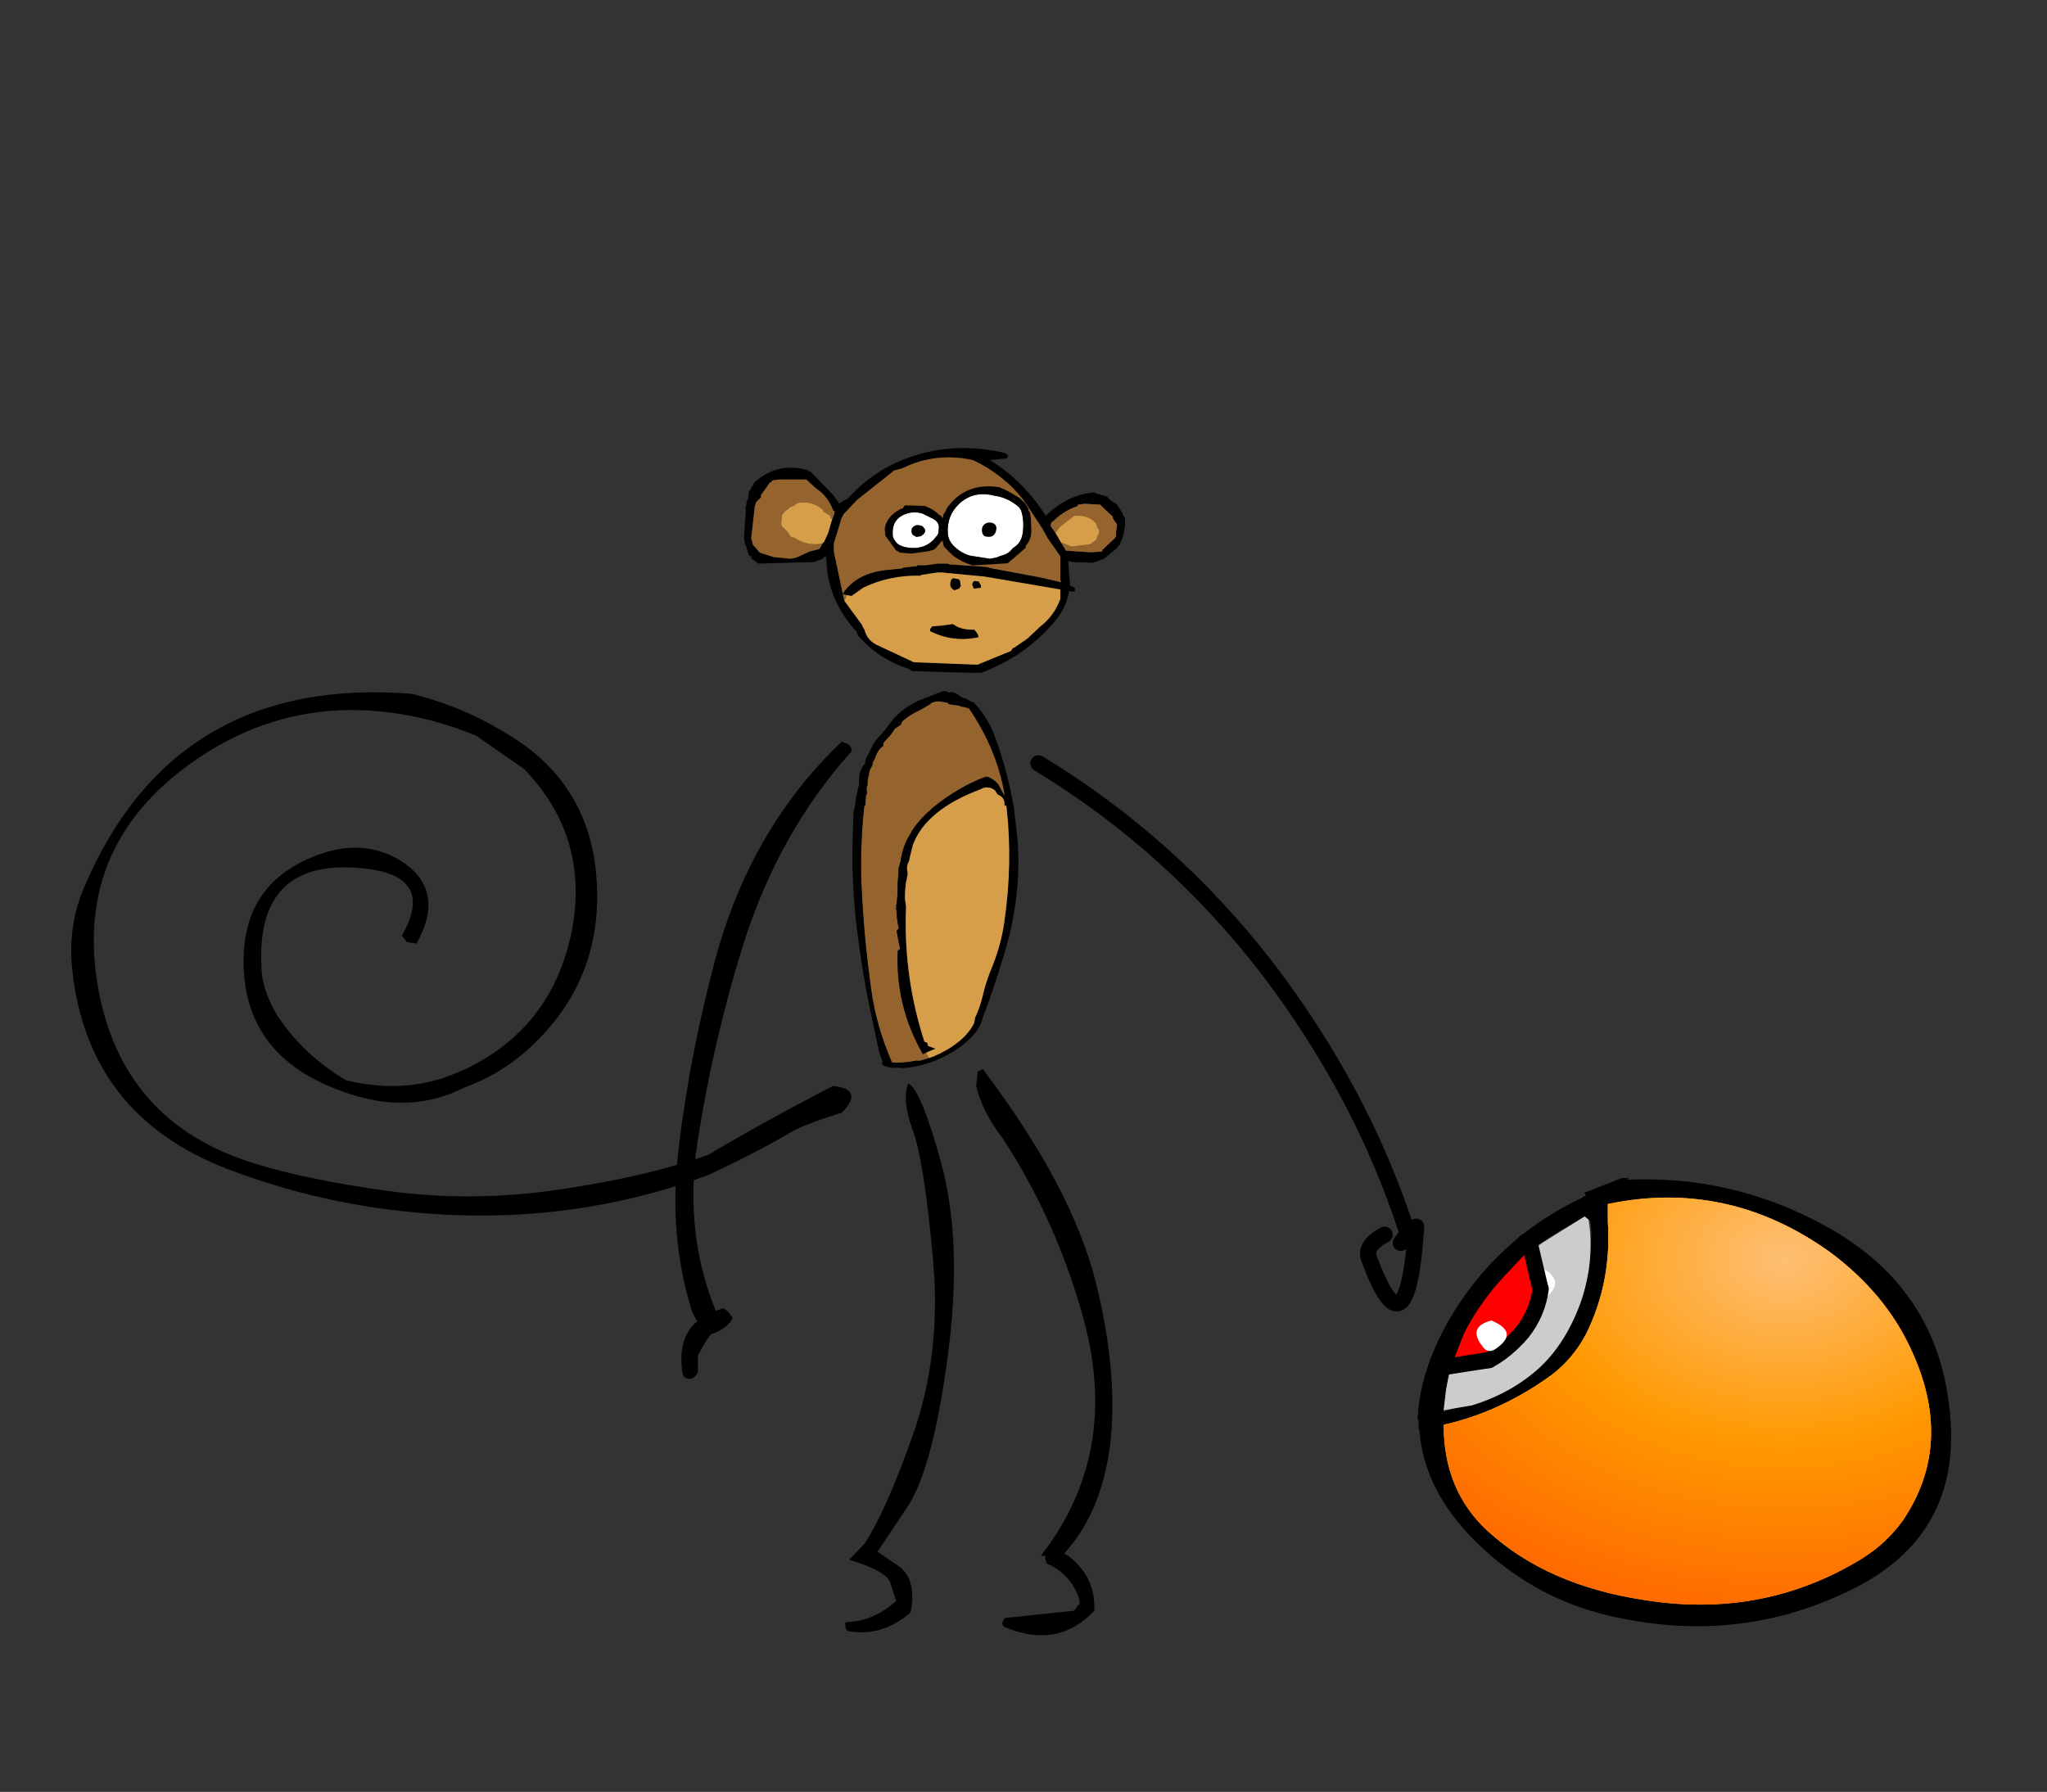 <?xml version="1.0" encoding="UTF-8" standalone="no"?>
<svg xmlns:ffdec="https://www.free-decompiler.com/flash" xmlns:xlink="http://www.w3.org/1999/xlink" ffdec:objectType="frame" height="110.8px" width="126.55px" xmlns="http://www.w3.org/2000/svg">
  <rect width="100%" height="100%" fill="#333333" stroke="none"/>
  <g transform="matrix(1.0, 0.0, 0.0, 1.0, 125.65, 69.65)">
    <use ffdec:characterId="323" height="0.25" transform="matrix(1.0, 0.0, 0.0, 1.0, -29.3, 13.1)" width="0.2" xlink:href="#shape0"/>
    <use ffdec:characterId="298" height="107.25" transform="matrix(-0.213, 0.021, 0.021, 0.213, -63.683, -27.279)" width="48.75" xlink:href="#shape1"/>
    <use ffdec:characterId="324" height="32.35" transform="matrix(1.0, 0.0, 0.0, 1.0, -121.25, -26.85)" width="48.25" xlink:href="#shape2"/>
    <use ffdec:characterId="325" height="35.0" transform="matrix(1.0, 0.0, 0.0, 1.0, -73.4, -3.55)" width="16.5" xlink:href="#shape3"/>
    <use ffdec:characterId="326" height="39.4" transform="matrix(1.0, 0.0, 0.0, 1.0, -83.9, -23.8)" width="10.9" xlink:href="#shape4"/>
    <use ffdec:characterId="327" height="13.9" transform="matrix(1.0, 0.0, 0.0, 1.0, -79.65, -41.95)" width="23.55" xlink:href="#shape5"/>
    <use ffdec:characterId="11" height="9.05" transform="matrix(-0.197, -0.015, -0.015, 0.197, -63.38, -31.36)" width="34.15" xlink:href="#sprite0"/>
    <use ffdec:characterId="17" height="21.6" transform="matrix(-0.229, -0.017, -0.017, 0.229, -61.701, -39.373)" width="39.4" xlink:href="#sprite1"/>
    <use ffdec:characterId="334" height="34.4" transform="matrix(1.0, 0.0, 0.0, 1.0, -61.95, -22.95)" width="24.35" xlink:href="#shape10"/>
    <use ffdec:characterId="300" height="14.0" transform="matrix(1.0, 0.0, 0.0, 1.0, -38.0, 4.15)" width="11.1" xlink:href="#shape11"/>
    <use ffdec:characterId="312" height="6.5" transform="matrix(0.75, 0.0, 0.0, 1.0, -30.988, 20.85)" width="13.65" xlink:href="#shape12"/>
    <use ffdec:characterId="313" height="27.7" transform="matrix(1.0, 0.0, 0.0, 1.0, -38.0, 3.2)" width="32.95" xlink:href="#shape13"/>
    <use ffdec:characterId="320" height="12.1" transform="matrix(1.0, 0.0, 0.0, 1.0, -36.4, 5.45)" width="9.1" xlink:href="#shape14"/>
    <use ffdec:characterId="335" height="8.75" transform="matrix(1.0, 0.0, 0.0, 1.0, -37.0, 6.65)" width="7.1" xlink:href="#shape15"/>
    <clipPath id="clipPath0">
      <path d="M -30.2 1.85 L -31.05 2.9 L -23.6 8.8 L -22.95 8 L -30.2 1.85 Z"/>
    </clipPath>
    <g clip-path="url(#clipPath0)">
      <use ffdec:characterId="315" height="12.45" transform="matrix(1.0, 0.0, 0.0, 1.0, -36.45, 5.2)" width="9.25" xlink:href="#shape16"/>
    </g>
    <clipPath id="clipPath1">
      <path d="M -30.2 0.85 L -31.05 1.9 L -23.6 7.8 L -22.95 7 L -30.2 0.85 Z"/>
    </clipPath>
    <g clip-path="url(#clipPath1)">
      <use ffdec:characterId="317" height="12.45" transform="matrix(1.0, 0.0, 0.0, 1.0, -36.45, 5.2)" width="9.25" xlink:href="#shape17"/>
    </g>
    <use ffdec:characterId="303" height="20.0" id="mcHitTestMonkey" transform="matrix(1.956, 0.0, 0.0, 3.769, -86.15, -42.65)" width="20.0" xlink:href="#sprite3"/>
    <use ffdec:characterId="305" height="20.0" id="mcHitTestCannon" transform="matrix(1.75, 0.0, 0.0, 1.75, -38.513, 0.25)" width="20.0" xlink:href="#sprite4"/>
  </g>
  <defs>
    <g id="shape0" transform="matrix(1.0, 0.0, 0.0, 1.0, 0.1, 0.1)">
      <path d="M-0.1 -0.1 L0.1 0.0 0.0 0.15 -0.1 -0.1" fill="#ff9900" fill-rule="evenodd" stroke="none"/>
    </g>
    <g id="shape1" transform="matrix(1.0, 0.0, 0.0, 1.0, 24.35, 53.6)">
      <path d="M9.5 -7.25 Q8.8 -9.65 7.5 -11.8 L5.6 -14.5 5.5 -14.65 Q0.6 -20.5 -9.25 -25.0 -12.85 -26.65 -16.7 -27.7 L-17.45 -27.75 Q-20.25 -26.25 -20.95 -23.8 -21.3 -22.75 -21.95 -21.8 -21.0 -35.4 -14.1 -47.9 L-12.6 -48.5 -12.45 -48.5 -11.6 -48.7 -11.55 -48.9 -8.55 -49.65 -8.25 -49.9 -8.05 -50.15 -6.6 -50.55 Q-5.05 -51.1 -3.5 -50.55 L-2.9 -50.15 Q-1.45 -49.4 0.1 -48.8 3.0 -47.8 5.45 -46.05 L5.95 -45.15 7.95 -44.05 Q8.85 -42.6 10.25 -41.55 L11.45 -40.45 11.5 -40.1 11.55 -39.85 11.65 -39.5 Q13.3 -38.55 14.1 -36.7 14.45 -35.85 15.1 -35.15 L15.15 -34.85 15.2 -34.55 15.3 -34.25 15.55 -33.9 16.2 -32.9 16.85 -30.8 17.2 -29.45 17.2 -29.05 17.2 -28.75 17.4 -28.45 17.5 -28.3 17.6 -27.85 17.6 -27.25 17.6 -26.65 17.6 -26.35 17.8 -26.05 18.0 -25.7 18.1 -25.15 18.4 -23.3 18.45 -23.0 18.75 -22.7 18.8 -22.65 Q21.45 -9.9 21.95 2.75 22.55 16.3 22.0 29.75 21.6 40.8 18.15 51.5 L18.2 51.65 17.4 51.85 Q14.4 52.25 11.0 51.9 L10.1 52.05 7.15 51.5 Q7.8 50.95 7.8 50.05 L7.95 49.85 8.95 50.2 Q15.5 35.65 13.25 19.85 L12.7 19.4 12.65 18.6 12.65 18.1 13.0 14.0 12.3 13.4 Q12.65 10.6 12.45 7.85 L12.6 7.85 12.7 8.0 12.5 7.25 12.45 7.05 Q11.6 3.8 11.4 0.55 L11.2 -0.45 11.1 -1.2 11.05 -1.45 10.95 -1.75 10.85 -2.45 10.7 -3.6 10.55 -4.2 10.55 -4.25 10.15 -6.0 9.65 -6.9 9.55 -7.25 9.55 -7.15 9.5 -7.25 M-17.95 -24.45 L-18.8 -23.95 -19.25 -23.55 -18.75 -24.05 -18.4 -24.3 -17.95 -24.45" fill="#95632d" fill-rule="evenodd" stroke="none"/>
      <path d="M18.15 51.5 Q21.6 40.8 22.0 29.75 22.55 16.3 21.95 2.75 21.45 -9.9 18.8 -22.65 L18.75 -22.7 18.45 -23.0 18.4 -23.3 18.1 -25.15 18.0 -25.7 17.8 -26.05 17.6 -26.35 17.6 -26.65 17.6 -27.25 17.6 -27.85 17.5 -28.3 17.4 -28.45 17.2 -28.75 17.2 -29.05 17.2 -29.45 16.85 -30.8 16.2 -32.9 15.55 -33.9 15.3 -34.25 15.2 -34.55 15.15 -34.85 15.1 -35.15 Q14.45 -35.85 14.1 -36.7 13.3 -38.55 11.65 -39.5 L11.55 -39.85 11.5 -40.1 11.45 -40.45 10.25 -41.55 Q8.85 -42.6 7.95 -44.05 L5.95 -45.15 5.45 -46.05 Q3.0 -47.8 0.1 -48.8 -1.45 -49.4 -2.9 -50.15 L-3.5 -50.55 Q-5.05 -51.1 -6.6 -50.55 L-8.05 -50.15 -8.25 -49.9 -8.55 -49.65 -11.55 -48.9 -11.6 -48.7 -12.45 -48.5 -12.6 -48.5 -14.1 -47.9 Q-21.0 -35.4 -21.95 -21.8 -21.3 -22.75 -20.95 -23.8 -20.25 -26.25 -17.45 -27.75 L-16.7 -27.7 Q-12.85 -26.65 -9.25 -25.0 0.6 -20.5 5.5 -14.65 L5.6 -14.5 7.5 -11.8 Q8.8 -9.65 9.5 -7.25 L9.55 -7.1 9.55 -7.15 9.55 -7.25 9.65 -6.9 10.4 -4.7 10.55 -4.25 10.55 -4.2 10.7 -3.6 10.85 -2.45 10.95 -1.75 11.15 -0.85 11.2 -0.45 11.4 0.55 Q11.6 3.8 12.45 7.05 L12.35 6.95 12.4 7.65 12.45 7.85 Q12.65 10.6 12.3 13.4 L13.0 14.0 12.65 18.1 12.55 19.25 12.7 19.4 13.25 19.85 Q15.5 35.65 8.95 50.2 L7.95 49.85 5.15 49.0 7.25 48.0 7.35 47.05 8.15 46.7 8.65 44.3 Q12.25 26.0 9.6 7.3 L9.7 5.3 Q9.55 2.95 9.0 0.65 L8.55 -0.85 8.45 -1.25 8.3 -1.65 Q8.1 -2.15 8.2 -2.6 8.45 -4.4 7.4 -5.75 L7.2 -6.5 6.0 -9.95 5.95 -10.1 Q1.2 -20.0 -15.3 -24.35 L-15.95 -24.6 -16.45 -24.65 -16.7 -24.7 -17.0 -24.65 -17.95 -24.45 -18.4 -24.3 -18.75 -24.05 -19.25 -23.55 -19.35 -23.4 -19.85 -22.35 Q-22.0 -21.2 -21.55 -19.1 L-22.1 -18.75 -22.1 -18.1 Q-22.3 -2.15 -18.25 14.35 -16.6 21.3 -12.8 28.3 -11.1 31.6 -9.95 35.0 -8.85 38.3 -6.95 41.5 L-7.0 41.6 -6.85 42.1 -6.6 42.85 Q-4.3 46.5 1.0 49.2 3.9 50.65 7.15 51.5 L10.1 52.05 11.0 51.9 Q14.4 52.25 17.4 51.85 L18.2 51.65 18.35 51.6 18.15 51.5 M12.5 7.25 L12.7 8.0 12.6 7.85 12.4 7.65 12.45 7.3 12.5 7.25 M15.7 -38.2 L16.0 -37.85 17.05 -36.1 17.2 -35.75 17.2 -35.45 17.2 -35.15 Q19.35 -33.2 19.55 -30.3 L19.65 -29.1 Q20.85 -25.95 21.55 -22.65 L21.95 -21.7 22.1 -20.7 22.1 -20.55 22.15 -20.5 23.4 -10.7 24.0 -4.55 23.9 -4.5 Q24.5 2.95 24.4 10.35 24.15 26.25 22.15 42.0 L21.5 48.0 20.75 51.25 Q21.4 51.9 20.25 52.55 18.5 53.45 15.95 53.45 L15.2 53.65 Q9.25 53.85 3.55 51.75 -2.35 49.6 -6.05 46.2 -8.35 44.05 -9.15 41.75 -13.5 32.95 -17.2 23.9 -24.25 6.95 -24.35 -9.95 L-24.2 -17.05 -24.3 -17.05 -24.1 -19.2 -24.1 -19.7 -24.0 -19.75 -24.0 -20.35 -23.95 -20.5 -23.95 -20.65 -23.95 -20.75 Q-23.1 -30.25 -20.6 -39.55 -19.15 -44.95 -15.55 -49.6 L-15.25 -49.6 -15.2 -49.6 -13.45 -50.8 -12.3 -51.3 -11.55 -52.0 -10.1 -53.0 -8.55 -53.05 -8.3 -53.4 -7.9 -53.5 -7.2 -53.55 -7.1 -53.6 -2.55 -52.3 Q0.25 -51.7 3.0 -50.35 5.45 -49.15 7.45 -47.4 L7.7 -47.25 10.15 -44.6 13.4 -41.5 Q14.8 -40.05 15.7 -38.2" fill="#000000" fill-rule="evenodd" stroke="none"/>
      <path d="M9.5 -7.25 L9.55 -7.15 9.55 -7.1 9.5 -7.25 M9.65 -6.9 L10.15 -6.0 10.55 -4.25 10.4 -4.7 9.65 -6.9 M10.95 -1.75 L11.05 -1.45 11.1 -1.2 11.15 -0.85 10.95 -1.75 M12.65 18.1 L12.65 18.6 12.7 19.4 12.55 19.25 12.65 18.1 M7.95 49.85 L7.8 50.05 Q7.8 50.95 7.15 51.5 3.9 50.65 1.0 49.2 -4.3 46.5 -6.6 42.85 L-6.85 42.1 -7.0 41.6 -6.95 41.5 Q-8.85 38.3 -9.95 35.0 -11.1 31.6 -12.8 28.3 -16.6 21.3 -18.25 14.35 -22.3 -2.15 -22.1 -18.1 L-22.1 -18.75 -21.55 -19.1 Q-22.0 -21.2 -19.85 -22.35 L-19.35 -23.4 -19.25 -23.55 -18.8 -23.95 -17.95 -24.45 -17.0 -24.65 -16.7 -24.7 -16.45 -24.65 -15.95 -24.6 -15.3 -24.35 Q1.2 -20.0 5.95 -10.1 L6.0 -9.95 7.2 -6.5 7.4 -5.75 Q8.45 -4.4 8.2 -2.6 8.1 -2.15 8.3 -1.65 L8.45 -1.25 8.55 -0.85 9.0 0.65 Q9.55 2.95 9.7 5.3 L9.6 7.3 Q12.25 26.0 8.65 44.3 L8.15 46.7 7.35 47.05 7.25 48.0 5.15 49.0 7.95 49.85" fill="#d79e4a" fill-rule="evenodd" stroke="none"/>
    </g>
    <g id="shape2" transform="matrix(1.0, 0.0, 0.0, 1.0, 24.1, 16.15)">
      <path d="M0.95 -13.45 L3.9 -11.4 Q8.05 -7.1 6.8 -1.15 5.55 4.65 0.2 7.2 L0.15 7.2 Q-3.15 8.8 -7.1 7.85 -9.65 6.35 -11.25 4.0 -12.05 2.8 -12.3 1.4 -12.95 -6.0 -6.0 -5.25 -1.55 -4.8 -3.65 -1.1 L-3.35 -0.7 -2.75 -0.6 Q-0.85 -4.0 -3.85 -5.8 -5.85 -6.95 -8.2 -6.3 -13.9 -4.6 -13.4 1.4 -12.95 6.75 -6.85 8.7 -3.05 9.95 0.2 8.3 2.55 7.45 4.4 5.7 8.7 1.65 8.4 -4.3 8.1 -10.35 3.05 -13.45 0.2 -15.25 -3.05 -16.05 -17.65 -17.2 -23.25 -4.2 -24.3 -1.8 -24.05 0.85 -23.15 10.0 -14.4 13.35 -10.2 14.95 -5.8 15.65 5.35 17.4 15.3 13.7 18.4 12.25 20.5 11.0 21.3 10.55 23.55 9.85 24.95 8.4 23.0 8.2 18.65 10.45 15.3 12.45 11.55 13.8 6.1 14.6 0.7 15.4 -4.45 14.7 -9.6 14.0 -12.9 12.95 -21.0 10.4 -22.45 2.05 -24.0 -6.95 -16.05 -12.2 -9.65 -16.4 -1.85 -14.4 -0.35 -14.0 0.95 -13.45" fill="#000000" fill-rule="evenodd" stroke="none"/>
    </g>
    <g id="shape3" transform="matrix(1.0, 0.0, 0.0, 1.0, 8.25, 17.5)">
      <path d="M-4.1 -13.8 Q-3.4 -12.0 -2.85 -6.05 -2.25 -0.15 -4.0 4.95 -5.7 9.8 -7.05 11.85 L-8.0 12.85 Q-5.65 13.55 -5.45 14.3 L-5.1 15.4 Q-6.5 16.65 -8.15 16.7 L-8.25 16.75 -8.25 16.85 -8.2 17.15 -8.1 17.25 Q-6.0 17.65 -4.2 16.1 -3.8 14.0 -5.0 13.2 L-6.25 12.35 -4.35 9.5 Q-2.8 7.05 -1.9 0.2 -1.0 -6.6 -2.25 -11.45 -3.55 -16.25 -4.35 -16.6 -4.75 -15.6 -4.1 -13.8 M-0.05 -17.35 L-0.15 -16.45 Q0.25 -14.8 1.5 -13.2 4.85 -8.05 6.5 -2.0 8.75 6.3 3.85 12.6 L4.15 12.6 4.15 12.65 4.1 12.75 4.2 13.05 4.25 13.1 Q5.65 13.7 6.2 15.2 L6.25 15.55 6.15 15.65 5.95 15.95 5.9 16.0 1.6 16.45 1.5 16.65 Q1.4 16.85 1.6 17.0 4.9 18.4 7.15 16.0 7.25 13.95 5.6 12.65 L5.3 12.45 Q7.35 10.2 8.0 6.6 8.8 2.0 7.25 -4.3 5.75 -10.25 0.25 -17.5 L0.1 -17.4 -0.05 -17.35" fill="#000000" fill-rule="evenodd" stroke="none"/>
    </g>
    <g id="shape4" transform="matrix(1.0, 0.0, 0.0, 1.0, 5.45, 19.7)">
      <path d="M-1.9 15.95 L-2.15 15.6 Q-2.35 15.4 -2.5 15.35 L-2.95 15.5 Q-4.9 10.75 -4.1 5.2 -3.15 -1.05 -1.25 -7.15 0.95 -14.1 5.45 -19.1 5.45 -19.5 5.05 -19.6 L4.85 -19.7 Q-0.8 -14.35 -3.0 -6.15 -4.55 -0.35 -5.25 5.5 -5.9 10.85 -4.4 15.6 L-4.1 16.15 Q-5.35 17.2 -5.0 19.4 L-4.9 19.6 Q-4.45 19.9 -4.1 19.4 L-4.05 19.2 -4.05 18.8 -4.05 18.25 -3.6 17.45 -3.25 16.95 Q-2.55 16.75 -2.05 16.2 L-1.9 15.95" fill="#000000" fill-rule="evenodd" stroke="none"/>
    </g>
    <g id="shape5" transform="matrix(1.0, 0.0, 0.0, 1.0, 11.75, 6.95)">
      <path d="M4.55 -6.5 L4.45 -6.6 4.35 -6.65 Q0.6 -7.5 -2.65 -5.9 -4.2 -5.1 -5.35 -3.8 L-5.6 -3.7 -5.8 -3.55 -5.85 -3.5 -6.25 -4.05 -7.65 -5.5 -7.7 -5.5 -7.85 -5.55 -7.85 -5.6 Q-9.65 -6.05 -10.95 -4.95 L-11.1 -4.85 -11.2 -4.65 -11.2 -4.6 -11.3 -4.55 -11.3 -4.5 -11.35 -4.4 -11.35 -4.35 -11.4 -4.3 -11.45 -4.3 -11.45 -4.25 -11.5 -3.8 -11.6 -3.6 -11.6 -3.45 -11.65 -3.3 -11.65 -3.25 -11.65 -2.95 -11.75 -1.45 -11.7 -1.0 -11.65 -0.95 -11.45 -0.3 -11.3 -0.25 -11.3 -0.1 -11.2 -0.05 -11.0 0.1 -10.85 0.2 -7.4 0.1 -6.9 -0.1 -6.75 -0.25 -6.7 -0.3 -6.65 0.1 Q-6.55 2.5 -4.8 4.4 L-4.7 4.65 Q-3.45 6.1 -1.6 6.7 L-1.35 6.85 2.2 6.95 2.9 6.95 Q5.5 6.0 7.3 3.95 8.15 3.05 8.35 1.9 L8.7 1.95 8.7 1.7 8.4 1.55 8.3 0.2 8.3 0.1 8.25 0.05 8.6 0.1 9.85 0.15 9.95 0.1 10.5 -0.1 11.35 -0.8 11.35 -0.85 11.5 -1.0 11.5 -1.05 11.7 -1.55 11.75 -1.85 11.8 -2.15 11.8 -2.6 11.7 -2.75 11.65 -2.9 11.6 -3.0 11.3 -3.45 10.8 -3.8 10.7 -3.95 10.5 -4.0 9.95 -4.15 9.95 -4.2 9.8 -4.2 Q8.15 -4.0 6.9 -2.75 5.55 -4.9 3.45 -6.2 L4.45 -6.3 4.55 -6.35 4.55 -6.5 M10.65 -3.65 L10.65 -3.6 10.65 -3.65 M7.5 -1.7 L7.25 -2.05 7.2 -2.15 7.25 -2.35 7.4 -2.45 7.5 -2.55 Q8.1 -3.1 8.85 -3.35 L8.9 -3.45 8.95 -3.45 9.3 -3.5 10.2 -3.45 10.25 -3.45 11.05 -2.7 11.05 -2.6 11.25 -2.3 11.3 -2.25 11.3 -2.1 11.25 -1.8 11.25 -1.5 11.15 -1.35 10.4 -0.65 10.4 -0.55 9.75 -0.5 9.65 -0.5 8.15 -0.6 7.85 -1.1 7.5 -1.7 M7.0 -1.4 L7.8 -0.25 7.8 0.1 7.8 1.2 7.85 1.35 6.55 1.05 3.6 0.5 3.2 0.4 0.95 0.25 0.85 0.2 0.25 0.2 0.2 0.2 -0.5 0.3 -0.6 0.3 -0.7 0.3 -1.05 0.3 -1.05 0.35 -1.9 0.45 -2.0 0.5 -3.0 0.6 Q-4.8 0.8 -5.65 2.05 L-5.6 2.1 -5.4 2.15 -5.1 2.2 -4.4 1.7 Q-2.75 0.9 -0.85 0.95 L-0.8 0.9 0.2 0.75 0.5 0.75 1.0 0.8 2.05 0.9 3.1 1.0 3.7 1.1 7.8 1.8 7.8 2.4 Q7.4 3.45 6.55 4.1 L5.75 4.85 5.65 4.9 5.65 4.95 5.6 4.95 4.95 5.4 4.9 5.4 4.85 5.45 4.75 5.6 2.8 6.4 2.7 6.45 -1.25 6.3 -3.6 5.2 Q-4.15 4.9 -4.3 4.3 L-4.45 4.05 -4.45 4.0 -5.55 2.5 -5.6 2.3 -6.2 -0.55 -6.2 -0.6 -6.2 -0.65 -6.2 -0.75 -6.2 -1.05 -5.8 -2.35 -5.75 -2.55 -5.6 -2.85 -4.8 -3.7 -4.75 -3.75 -2.6 -5.45 -2.5 -5.55 -1.95 -5.7 Q0.1 -6.7 2.4 -6.2 4.3 -5.3 5.55 -3.7 L6.7 -1.95 6.95 -1.5 7.0 -1.4 M-6.9 -1.05 L-7.0 -0.85 -7.1 -0.7 -7.7 -0.55 -8.45 -0.2 -8.85 -0.1 -9.9 -0.2 -10.7 -0.45 -10.8 -0.5 -11.05 -0.8 -11.1 -0.85 -11.2 -0.95 -11.3 -1.35 -11.3 -1.45 -11.1 -3.2 -11.1 -3.25 -11.1 -3.3 -11.05 -3.45 -11.0 -3.6 -10.95 -3.65 -10.8 -3.8 -10.7 -3.9 -10.7 -4.05 -10.3 -4.6 -10.2 -4.75 -10.15 -4.8 -10.05 -4.85 -10.05 -4.9 -9.95 -4.95 -9.6 -5.0 -7.9 -5.0 -7.3 -4.45 Q-6.55 -3.95 -6.25 -3.1 L-6.2 -3.05 -6.15 -3.05 -6.15 -3.0 -6.2 -2.8 -6.3 -2.55 -6.55 -1.7 -6.8 -1.15 -6.9 -1.05 M2.9 1.55 L2.75 1.3 2.7 1.3 2.65 1.3 Q2.4 1.2 2.35 1.5 L2.45 1.75 2.9 1.7 2.9 1.55 M1.05 1.2 L1.0 1.4 Q0.95 1.7 1.25 1.85 L1.55 1.75 1.6 1.65 1.65 1.6 1.6 1.25 1.5 1.15 1.4 1.15 1.2 1.1 Q1.15 1.1 1.05 1.2" fill="#000000" fill-rule="evenodd" stroke="none"/>
      <path d="M7.85 -1.1 L8.15 -0.6 9.65 -0.5 9.75 -0.5 10.4 -0.55 10.4 -0.65 11.15 -1.35 11.25 -1.5 11.25 -1.8 11.3 -2.1 11.3 -2.25 11.25 -2.3 11.05 -2.6 11.05 -2.7 10.25 -3.45 10.2 -3.45 9.3 -3.5 8.95 -3.45 8.9 -3.45 8.85 -3.35 Q8.1 -3.1 7.5 -2.55 L7.4 -2.45 7.25 -2.35 7.2 -2.15 7.25 -2.05 7.5 -1.7 7.8 -2.1 8.65 -2.75 Q9.5 -2.85 10.0 -2.3 L10.05 -2.2 10.1 -2.0 10.15 -1.95 10.2 -1.9 10.2 -1.75 10.2 -1.7 10.0 -1.25 9.65 -1.0 8.5 -0.85 8.0 -1.05 7.85 -1.1 M7.0 -1.4 L6.95 -1.5 6.7 -1.95 5.55 -3.7 Q4.3 -5.3 2.4 -6.2 0.1 -6.7 -1.95 -5.7 L-2.5 -5.55 -2.6 -5.45 -4.75 -3.75 -4.8 -3.7 -5.6 -2.85 -5.75 -2.55 -5.8 -2.35 -6.2 -1.05 -6.2 -0.75 -6.2 -0.65 -6.2 -0.6 -6.2 -0.55 -5.6 2.3 -5.55 2.5 -5.5 2.4 -5.4 2.15 -5.6 2.1 -5.65 2.05 Q-4.8 0.8 -3.0 0.6 L-2.0 0.5 -1.9 0.45 -1.05 0.35 -1.05 0.3 -0.7 0.3 -0.6 0.3 -0.5 0.3 0.2 0.2 0.25 0.2 0.85 0.2 0.95 0.25 3.2 0.4 3.6 0.5 6.55 1.05 7.85 1.35 7.8 1.2 7.8 0.1 7.8 -0.25 7.0 -1.4 M-6.25 -3.1 Q-6.55 -3.95 -7.3 -4.45 L-7.9 -5.0 -9.6 -5.0 -9.95 -4.95 -10.05 -4.9 -10.05 -4.85 -10.15 -4.8 -10.2 -4.75 -10.3 -4.6 -10.7 -4.05 -10.7 -3.9 -10.8 -3.8 -10.95 -3.65 -11.0 -3.6 -11.05 -3.45 -11.1 -3.3 -11.1 -3.25 -11.1 -3.2 -11.3 -1.45 -11.3 -1.35 -11.2 -0.95 -11.1 -0.85 -11.05 -0.8 -10.8 -0.5 -10.7 -0.45 -9.9 -0.2 -8.85 -0.1 -8.45 -0.2 -7.7 -0.55 -7.1 -0.7 -7.0 -0.85 -6.9 -1.05 Q-7.8 -0.85 -8.65 -1.4 L-8.85 -1.45 -9.05 -1.75 -9.25 -1.95 -9.4 -2.1 -9.45 -2.2 -9.45 -2.35 -9.4 -2.8 -9.3 -2.95 -9.25 -3.0 -9.0 -3.2 -8.9 -3.3 -8.85 -3.3 Q-8.6 -3.4 -8.45 -3.55 -7.55 -3.7 -6.9 -3.15 L-6.85 -3.1 -6.85 -3.05 -6.85 -3.0 -6.8 -3.0 -6.5 -2.8 -6.4 -2.75 -6.4 -2.7 -6.4 -2.6 -6.35 -2.6 -6.3 -2.55 -6.2 -2.8 -6.15 -3.0 -6.15 -3.05 -6.2 -3.05 -6.25 -3.1 M-9.85 -3.05 L-9.9 -3.0 -9.9 -2.9 -9.95 -2.8 -9.85 -3.05" fill="#95632d" fill-rule="evenodd" stroke="none"/>
      <path d="M7.85 -1.1 L8.0 -1.05 8.5 -0.85 9.65 -1.0 10.0 -1.25 10.2 -1.7 10.2 -1.75 10.2 -1.9 10.15 -1.95 10.1 -2.0 10.05 -2.2 10.0 -2.3 Q9.5 -2.85 8.65 -2.75 L7.8 -2.1 7.5 -1.7 7.85 -1.1 M6.95 -1.5 L7.0 -1.4 6.95 -1.5 M-5.4 2.15 L-5.5 2.4 -5.55 2.5 -4.45 4.0 -4.45 4.05 -4.3 4.3 Q-4.15 4.9 -3.6 5.2 L-1.25 6.3 2.7 6.45 2.8 6.4 4.75 5.6 4.85 5.45 4.9 5.4 4.95 5.4 5.6 4.95 5.65 4.95 5.65 4.9 5.75 4.85 6.55 4.1 Q7.4 3.45 7.8 2.4 L7.8 1.8 3.7 1.1 3.1 1.0 2.05 0.9 1.0 0.8 0.5 0.75 0.2 0.75 -0.8 0.9 -0.85 0.95 Q-2.75 0.9 -4.4 1.7 L-5.1 2.2 -5.4 2.15 M-6.3 -2.55 L-6.35 -2.6 -6.4 -2.6 -6.4 -2.7 -6.4 -2.75 -6.5 -2.8 -6.8 -3.0 -6.85 -3.0 -6.85 -3.05 -6.85 -3.1 -6.9 -3.15 Q-7.55 -3.7 -8.45 -3.55 -8.6 -3.4 -8.85 -3.3 L-8.9 -3.3 -9.0 -3.2 -9.25 -3.0 -9.3 -2.95 -9.4 -2.8 -9.45 -2.35 -9.45 -2.2 -9.4 -2.1 -9.25 -1.95 -9.05 -1.75 -8.85 -1.45 -8.65 -1.4 Q-7.8 -0.85 -6.9 -1.05 L-6.8 -1.15 -6.55 -1.7 -6.3 -2.55 M-9.85 -3.05 L-9.95 -2.8 -9.9 -2.9 -9.9 -3.0 -9.85 -3.05 M1.05 1.2 Q1.15 1.1 1.2 1.1 L1.4 1.15 1.5 1.15 1.6 1.25 1.65 1.6 1.6 1.65 1.55 1.75 1.25 1.85 Q0.95 1.7 1.0 1.4 L1.05 1.2 M2.9 1.55 L2.9 1.7 2.45 1.75 2.35 1.5 Q2.4 1.2 2.65 1.3 L2.7 1.3 2.75 1.3 2.9 1.55" fill="#d79e4a" fill-rule="evenodd" stroke="none"/>
    </g>
    <g id="sprite0" transform="matrix(1.0, 0.0, 0.0, 1.0, 16.2, 5.05)">
      <use ffdec:characterId="5" height="4.5" transform="matrix(1.0, 0.0, 0.0, 1.0, -7.65, -2.25)" width="15.3" xlink:href="#shape6"/>
    </g>
    <g id="shape6" transform="matrix(1.0, 0.0, 0.0, 1.0, 7.65, 2.25)">
      <path d="M7.6 -0.15 L7.6 0.5 Q0.1 3.55 -7.65 1.25 L-7.5 0.6 -6.9 -0.25 -6.15 -1.0 Q-1.9 -0.55 0.6 -2.25 L3.85 -1.55 7.1 -1.0 7.6 -0.15" fill="#000000" fill-rule="evenodd" stroke="none"/>
    </g>
    <g id="sprite1" transform="matrix(1.0, 0.0, 0.0, 1.0, 23.5, 12.3)">
      <use ffdec:characterId="12" height="17.25" transform="matrix(1.0, 0.0, 0.0, 1.0, -21.25, -10.1)" width="34.95" xlink:href="#shape7"/>
      <use ffdec:characterId="14" height="7.8" transform="matrix(1.0, 0.0, 0.0, 1.0, -16.85, -2.6)" width="25.55" xlink:href="#sprite2"/>
      <use ffdec:characterId="15" height="21.6" transform="matrix(1.0, 0.0, 0.0, 1.0, -23.5, -12.3)" width="39.4" xlink:href="#shape9"/>
    </g>
    <g id="shape7" transform="matrix(1.0, 0.0, 0.0, 1.0, 21.25, 10.1)">
      <path d="M5.7 -3.5 L6.05 -3.65 Q8.4 -4.15 10.45 -3.25 14.2 -1.65 13.65 2.6 13.55 3.45 13.05 4.05 L13.0 4.05 Q12.15 5.5 9.65 5.75 4.25 6.25 1.75 1.95 L1.6 1.85 1.5 1.45 1.45 1.4 1.4 0.8 1.4 -0.35 Q1.6 -1.85 3.15 -2.45 L5.7 -3.5" fill="#ffffff" fill-rule="evenodd" stroke="none"/>
      <path d="M-20.35 -6.45 L-19.75 -7.25 Q-16.65 -9.65 -12.7 -9.9 -7.05 -10.85 -3.5 -6.9 -0.55 -3.6 -1.1 0.95 -1.35 3.2 -3.25 4.65 -5.15 6.2 -7.5 6.7 L-12.95 7.15 -14.6 6.7 Q-15.35 6.3 -16.15 6.0 -17.95 5.4 -18.85 3.85 -20.95 2.45 -21.2 -0.1 -21.5 -3.5 -20.35 -6.45" fill="#ffffff" fill-rule="evenodd" stroke="none"/>
    </g>
    <g id="sprite2" transform="matrix(1.0, 0.0, 0.0, 1.0, 2.75, 0.0)">
      <use ffdec:characterId="13" height="5.35" transform="matrix(1.0, 0.0, 0.0, 1.0, 0.0, 0.0)" width="22.8" xlink:href="#shape8"/>
    </g>
    <g id="shape8" transform="matrix(1.0, 0.0, 0.0, 1.0, 2.75, -2.45)">
      <path d="M20.05 6.1 Q20.1 6.9 19.55 7.35 L18.6 7.8 18.5 7.8 17.9 7.65 17.35 7.5 16.75 6.95 Q16.25 6.45 16.35 5.8 L16.4 5.75 16.5 5.45 17.2 4.75 17.55 4.7 Q18.9 4.3 19.7 5.2 20.05 5.55 20.05 6.1" fill="#000000" fill-rule="evenodd" stroke="none"/>
      <path d="M1.1 3.95 Q1.3 5.05 0.7 5.9 0.5 6.25 0.0 6.3 -2.4 6.65 -2.7 4.4 -2.9 3.0 -1.65 2.55 -0.55 2.3 0.25 2.8 0.9 3.25 1.1 3.95" fill="#000000" fill-rule="evenodd" stroke="none"/>
    </g>
    <g id="shape9" transform="matrix(1.0, 0.0, 0.0, 1.0, 23.5, 12.3)">
      <path d="M1.4 -3.5 L1.95 -3.95 Q3.6 -5.2 5.4 -5.65 L5.45 -5.75 10.95 -5.5 11.45 -4.7 11.5 -4.6 11.9 -4.5 11.95 -4.5 12.1 -4.4 12.9 -3.85 Q15.7 -1.75 15.9 1.25 L15.65 2.75 15.55 3.1 12.35 6.85 Q11.8 6.95 11.35 7.3 L8.15 7.3 3.75 6.35 2.35 5.85 2.05 5.65 -0.15 2.7 -0.2 2.05 -0.25 0.25 -0.1 -1.4 -0.05 -1.75 1.1 -3.5 1.4 -3.5 M3.15 -2.45 Q1.6 -1.85 1.4 -0.35 L1.4 0.8 1.45 1.4 1.5 1.45 1.6 1.85 1.75 1.95 Q4.25 6.25 9.65 5.75 12.15 5.5 13.0 4.05 L13.05 4.05 Q13.55 3.45 13.65 2.6 14.2 -1.65 10.45 -3.25 8.4 -4.15 6.05 -3.65 L5.7 -3.5 3.15 -2.45" fill="#000000" fill-rule="evenodd" stroke="none"/>
      <path d="M0.85 -1.4 L0.85 1.3 0.9 1.5 Q0.15 3.1 -0.35 4.8 L-1.85 6.1 -2.9 7.0 Q-5.4 8.6 -8.3 9.25 L-8.35 9.3 -17.8 8.0 -18.55 7.25 -21.55 4.25 -22.3 3.5 -22.3 2.95 Q-23.65 1.2 -23.5 -1.2 L-23.15 -4.4 -22.75 -6.1 -22.3 -6.6 -22.3 -7.0 -21.2 -8.55 -19.65 -9.75 Q-16.8 -11.35 -14.05 -12.25 -4.75 -13.0 -0.3 -5.45 -0.2 -4.75 0.35 -4.0 L0.85 -1.4 M-20.35 -6.45 Q-21.5 -3.5 -21.2 -0.1 -20.95 2.45 -18.85 3.85 -17.95 5.4 -16.15 6.0 -15.35 6.3 -14.6 6.7 L-12.95 7.15 -7.5 6.7 Q-5.15 6.2 -3.25 4.65 -1.35 3.2 -1.1 0.95 -0.55 -3.6 -3.5 -6.9 -7.05 -10.85 -12.7 -9.9 -16.65 -9.65 -19.75 -7.25 L-20.35 -6.45" fill="#000000" fill-rule="evenodd" stroke="none"/>
    </g>
    <g id="shape10" transform="matrix(1.0, 0.0, 0.0, 1.0, -59.3, -19.0)">
      <path d="M59.8 19.5 Q67.95 24.45 73.85 32.05 79.75 39.75 82.55 48.35 82.65 48.65 82.2 49.15 M83.15 48.15 Q82.6 56.5 80.25 50.15 79.9 49.35 81.2 48.65" fill="none" stroke="#000000" stroke-linecap="round" stroke-linejoin="round" stroke-width="1.0"/>
    </g>
    <g id="shape11" transform="matrix(1.0, 0.0, 0.0, 1.0, 38.0, -4.15)">
      <path d="M-27.45 5.5 L-27.65 5.6 -27.85 5.7 Q-31.2 7.4 -33.2 9.7 L-33.35 9.75 -33.95 10.35 -34.0 10.7 Q-35.55 12.75 -36.1 15.3 L-36.45 17.85 -33.45 16.95 -31.05 15.45 -29.95 14.3 Q-29.4 13.8 -29.3 13.15 L-29.2 13.35 -29.1 13.2 -28.1 11.35 Q-27.6 10.1 -27.4 8.8 L-27.25 6.55 -27.35 5.6 -27.45 5.5 M-27.8 4.4 L-27.75 4.35 -27.45 4.25 -27.2 4.15 Q-26.85 5.45 -26.9 6.9 L-27.2 9.2 Q-27.6 11.0 -28.55 12.55 -29.5 14.15 -30.9 15.5 -32.15 16.7 -33.85 17.5 -35.65 18.3 -37.65 18.1 L-38.0 18.15 Q-37.9 15.2 -36.05 11.95 -33.1 6.9 -27.8 4.4" fill="#000000" fill-rule="evenodd" stroke="none"/>
    </g>
    <g id="shape12" transform="matrix(1.0, 0.0, 0.0, 1.0, 6.85, 3.25)">
      <path d="M-4.7 -2.6 L-4.4 -2.65 -3.3 -2.5 -2.55 -1.95 -1.95 -1.25 Q-1.0 0.1 -1.6 1.45 -3.35 2.85 -4.6 1.75 -6.5 -0.65 -4.7 -2.6" fill="#ff0000" fill-rule="evenodd" stroke="none"/>
      <path d="M-4.4 -2.65 Q-4.3 -3.15 -2.9 -3.25 0.25 -1.85 -0.45 2.05 L-1.0 2.6 Q-5.95 4.3 -6.5 1.5 L-6.85 -0.35 Q-6.7 -2.85 -4.7 -2.6 -6.5 -0.65 -4.6 1.75 -3.35 2.85 -1.6 1.45 -1.0 0.1 -1.95 -1.25 L-2.55 -1.95 -3.3 -2.5 -4.4 -2.65" fill="#000000" fill-rule="evenodd" stroke="none"/>
      <path d="M-1.0 0.05 L6.2 0.1 Q6.65 0.1 6.8 -0.4 L6.75 -0.55 Q6.75 -1.05 6.2 -1.05 L6.2 -1.1 -1.05 -0.75 -1.35 -0.45 -1.3 -0.3 -1.0 0.05" fill="#000000" fill-rule="evenodd" stroke="none"/>
      <path d="M-4.45 0.55 Q-4.9 0.85 -5.25 0.4 -6.25 -0.9 -4.65 -1.35 -2.75 -0.55 -4.45 0.55" fill="#ffffff" fill-rule="evenodd" stroke="none"/>
    </g>
    <g id="shape13" transform="matrix(1.0, 0.0, 0.0, 1.0, 38.0, -3.2)">
      <path d="M-12.9 6.1 Q-5.5 10.1 -5.05 18.4 -4.65 25.55 -11.4 28.75 -18.05 31.95 -25.5 30.4 -30.65 29.4 -34.45 25.65 -37.65 22.45 -37.9 18.75 L-37.95 18.75 -37.95 18.15 -38.0 18.15 Q-37.9 15.2 -36.05 11.95 -33.1 6.9 -27.8 4.4 L-27.75 4.35 -27.6 4.3 -27.7 4.1 -25.4 3.2 -24.95 3.2 -25.05 3.3 Q-18.6 3.0 -12.9 6.1 M-8.0 24.35 Q-4.8 19.6 -7.5 13.8 -9.1 10.3 -12.55 7.75 -18.85 3.25 -26.25 4.8 L-26.25 5.9 Q-26.0 9.6 -27.6 12.85 -28.4 14.35 -29.7 15.35 -32.85 17.65 -36.4 18.45 -36.4 22.5 -33.7 25.0 -30.0 28.4 -23.9 29.3 -16.6 30.45 -10.5 26.7 -9.0 25.75 -8.0 24.35 M-27.35 5.6 L-27.45 5.5 -27.65 5.6 -27.85 5.7 Q-31.45 7.55 -33.55 10.05 L-33.5 10.1 -33.8 10.5 -33.85 10.45 Q-35.5 12.6 -36.1 15.3 L-36.45 17.65 -33.75 16.85 Q-32.0 16.15 -30.7 15.0 L-29.85 14.15 -29.95 14.1 -29.35 13.05 -29.3 13.1 -29.2 13.35 -29.1 13.2 -28.1 11.35 Q-27.6 10.1 -27.4 8.8 L-27.25 6.55 -27.35 5.6" fill="#000000" fill-rule="evenodd" stroke="none"/>
      <path d="M-8.0 24.35 Q-9.0 25.75 -10.5 26.7 -16.6 30.45 -23.9 29.3 -30.0 28.4 -33.7 25.0 -36.4 22.5 -36.4 18.45 -32.85 17.65 -29.7 15.35 -28.4 14.35 -27.6 12.85 -26.0 9.6 -26.25 5.9 L-26.25 4.8 Q-18.85 3.25 -12.55 7.75 -9.1 10.3 -7.5 13.8 -4.8 19.6 -8.0 24.35" fill="#ff9900" fill-rule="evenodd" stroke="none"/>
      <path d="M-7.5 13.8 Q-4.8 19.6 -8.0 24.35 -9.0 25.75 -10.5 26.7 -16.6 30.45 -23.9 29.3 -30.0 28.4 -33.7 25.0 -36.4 22.5 -36.4 18.45 -32.85 17.65 -29.7 15.35 -28.4 14.35 -27.6 12.85 -26.0 9.6 -26.25 5.9 L-26.25 4.8 Q-18.85 3.25 -12.55 7.75 -9.1 10.3 -7.5 13.8" fill="url(#gradient0)" fill-rule="evenodd" stroke="none"/>
    </g>
    <radialGradient cx="0" cy="0" gradientTransform="matrix(0.038, 0.0, 0.0, 0.028, -15.35, 8.15)" gradientUnits="userSpaceOnUse" id="gradient0" r="819.2" spreadMethod="pad">
      <stop offset="0.0" stop-color="#febf74"/>
      <stop offset="0.498" stop-color="#ff9900"/>
      <stop offset="1.0" stop-color="#ff6600"/>
    </radialGradient>
    <g id="shape14" transform="matrix(1.0, 0.0, 0.0, 1.0, 36.4, -5.45)">
      <path d="M-36.05 15.3 L-36.2 14.9 Q-34.85 10.85 -31.4 7.85 -30.65 9.15 -30.6 10.2 -30.55 11.2 -31.4 12.75 -32.3 14.3 -36.05 15.3" fill="#999999" fill-rule="evenodd" stroke="none"/>
      <path d="M-31.4 7.85 L-31.2 7.85 -30.8 7.55 -30.3 7.2 -27.5 5.45 Q-27.0 7.95 -27.85 10.65 -28.75 13.3 -30.45 14.9 -32.2 16.5 -34.65 17.25 L-36.4 17.55 -36.25 16.25 -36.1 15.5 -36.05 15.3 Q-32.3 14.3 -31.4 12.75 -30.55 11.2 -30.6 10.2 -30.65 9.15 -31.4 7.85" fill="#cccccc" fill-rule="evenodd" stroke="none"/>
      <path d="M-30.5 10.9 Q-31.05 11.2 -31.45 10.7 -32.75 9.1 -30.75 8.55 -28.4 9.55 -30.5 10.9" fill="#ffffff" fill-rule="evenodd" stroke="none"/>
    </g>
    <g id="shape15" transform="matrix(1.0, 0.0, 0.0, 1.0, 37.0, -6.65)">
      <path d="M-30.45 9.9 L-30.3 9.9 -30.3 10.0 -30.4 10.05 Q-30.6 11.55 -31.55 12.75 -32.55 13.9 -33.6 14.45 L-36.5 14.9 -35.6 12.6 Q-34.55 10.55 -33.0 8.9 L-31.35 7.15 -31.05 7.35 -30.45 9.9" fill="#ff0000" fill-rule="evenodd" stroke="none"/>
      <path d="M-30.45 9.9 L-31.05 7.35 M-31.35 7.15 L-33.0 8.9 Q-34.55 10.55 -35.6 12.6 L-36.5 14.9 -33.6 14.45" fill="none" stroke="#000000" stroke-linecap="round" stroke-linejoin="round" stroke-width="1.0"/>
      <path d="M-33.6 14.45 Q-32.55 13.9 -31.55 12.75 -30.6 11.55 -30.4 10.05" fill="none" stroke="#000000" stroke-linecap="round" stroke-linejoin="round" stroke-width="1.0"/>
      <path d="M-33.25 13.8 Q-33.7 14.05 -34.0 13.6 -34.95 12.4 -33.45 12.0 -31.65 12.75 -33.25 13.8" fill="#ffffff" fill-rule="evenodd" stroke="none"/>
    </g>
    <g id="shape16" transform="matrix(1.0, 0.0, 0.0, 1.0, 36.45, -5.2)">
      <path d="M-27.3 5.2 L-27.2 6.5 Q-27.15 9.05 -28.0 11.15 -29.05 13.75 -31.15 15.5 -33.45 17.45 -36.45 17.65 -36.3 15.25 -35.4 13.1 -34.5 10.95 -33.0 9.35 -31.45 7.7 -29.8 6.6 L-29.7 6.5 Q-28.15 5.45 -27.3 5.2" fill="#000000" fill-rule="evenodd" stroke="none"/>
    </g>
    <g id="shape17" transform="matrix(1.0, 0.0, 0.0, 1.0, 36.45, -5.2)">
      <path d="M-28.0 11.15 Q-29.05 13.75 -31.15 15.5 -33.45 17.45 -36.45 17.65 -36.3 15.25 -35.4 13.1 -34.5 10.95 -33.0 9.35 -31.45 7.7 -29.8 6.6 L-29.7 6.5 Q-28.15 5.45 -27.3 5.2 L-27.2 6.5 Q-27.15 9.05 -28.0 11.15" fill="#ff9900" fill-rule="evenodd" stroke="none"/>
    </g>
    <g id="sprite3" transform="matrix(1.0, 0.0, 0.0, 1.0, 0.0, 0.0)">
      <use ffdec:characterId="42" height="40.0" transform="matrix(0.4, 0.0, 0.0, 0.5, 0.0, 0.0)" width="50.0" xlink:href="#shape18"/>
    </g>
    <g id="shape18" transform="matrix(1.0, 0.0, 0.0, 1.0, 0.0, 0.0)">
      <path d="M50.0 0.0 L50.0 40.0 0.0 40.0 0.0 0.0 50.0 0.0" fill="#ffffff" fill-opacity="0.0" fill-rule="evenodd" stroke="none"/>
    </g>
    <g id="sprite4" transform="matrix(1.0, 0.0, 0.0, 1.0, -0.05, 0.0)">
      <use ffdec:characterId="304" height="20.0" transform="matrix(1.0, 0.0, 0.0, 1.0, 0.05, 0.0)" width="20.0" xlink:href="#shape19"/>
    </g>
    <g id="shape19" transform="matrix(1.0, 0.0, 0.0, 1.0, -0.05, 0.0)">
      <path d="M10.05 20.0 Q5.9 20.0 2.95 17.05 0.0 14.1 0.05 10.0 0.0 5.85 2.95 2.9 5.9 0.0 10.05 0.0 14.15 0.0 17.1 2.9 20.05 5.85 20.05 10.0 20.05 14.1 17.1 17.05 14.15 20.0 10.05 20.0" fill="#ffffff" fill-opacity="0.0" fill-rule="evenodd" stroke="none"/>
    </g>
  </defs>
</svg>
